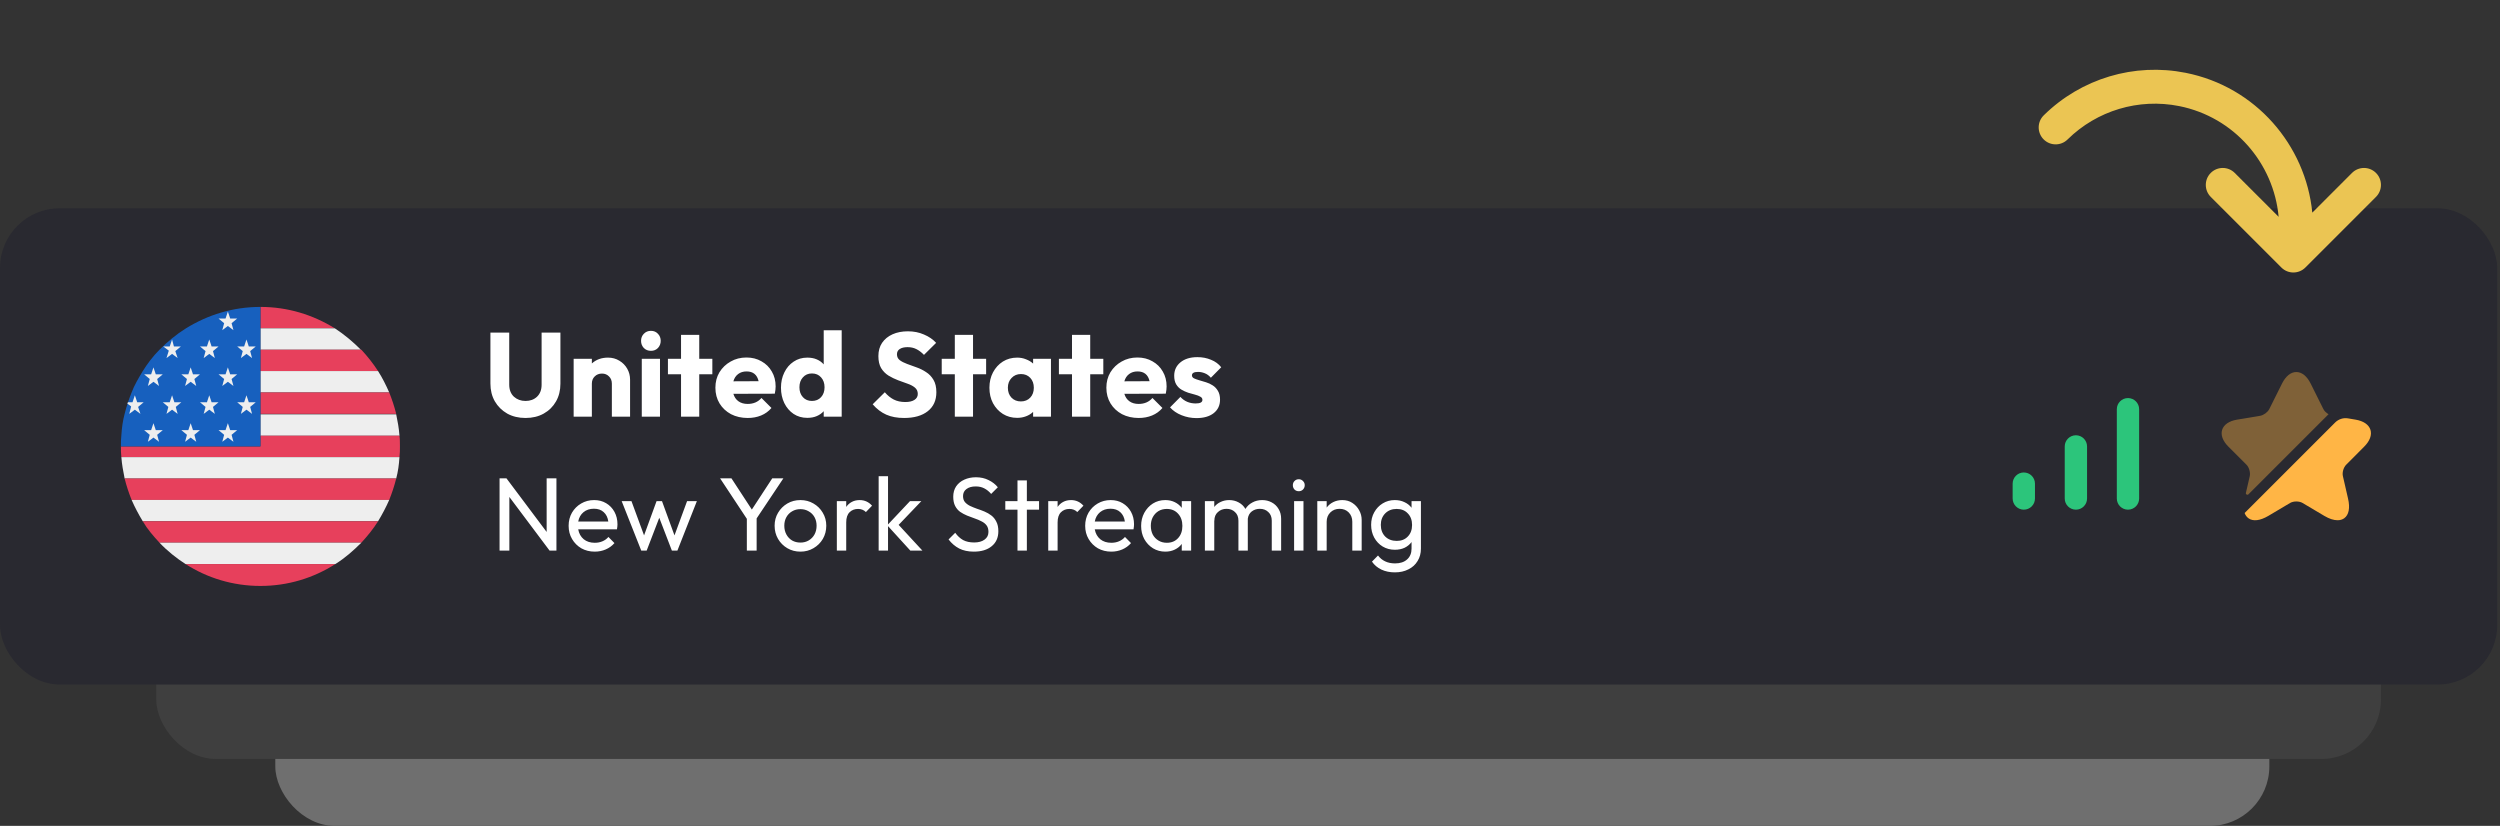 <svg width="336" height="111" viewBox="0 0 336 111" fill="none" xmlns="http://www.w3.org/2000/svg">
<rect x="0" y="0" width="336" height="111" fill="#333333" stroke="none"/>
<rect x="37" y="57" width="268" height="54" rx="8" fill="#6F6F6F"/>
<rect x="21" y="42" width="299" height="60" rx="8" fill="#3F3F3F"/>
<rect y="28" width="335.627" height="64" rx="8" fill="#292930"/>
<path d="M45 44.125C42.062 42.312 38.688 41.25 35 41.25V44.125H45Z" fill="#E7405C"/>
<path d="M35 47H48.5C47.438 45.938 46.25 44.938 45 44.125H35V47Z" fill="#EEEEEE"/>
<path d="M35 49.875H50.812C50.125 48.812 49.375 47.875 48.562 47H35V49.875Z" fill="#E7405C"/>
<path d="M35 52.75H52.312C51.875 51.75 51.375 50.75 50.812 49.875H35V52.75Z" fill="#EEEEEE"/>
<path d="M35 55.625H53.25C53 54.625 52.688 53.688 52.312 52.75H35V55.625Z" fill="#E7405C"/>
<path d="M35 58.562H53.688C53.625 57.562 53.438 56.625 53.25 55.688H35V58.562" fill="#EEEEEE"/>
<path d="M53.688 58.562H35V60H16.25C16.25 60.5 16.25 60.938 16.312 61.438H53.688C53.75 60.938 53.75 60.5 53.75 60C53.75 59.5 53.75 59 53.688 58.562" fill="#E7405C"/>
<path d="M16.75 64.312H53.25C53.5 63.375 53.625 62.438 53.688 61.438H16.312C16.375 62.375 16.562 63.375 16.75 64.312Z" fill="#EEEEEE"/>
<path d="M17.688 67.188H52.312C52.688 66.25 53 65.312 53.25 64.312H16.75C17 65.312 17.312 66.25 17.688 67.188Z" fill="#E7405C"/>
<path d="M19.188 70.062H50.812C51.375 69.125 51.875 68.188 52.312 67.188H17.688C18.125 68.188 18.625 69.125 19.188 70.062" fill="#EEEEEE"/>
<path d="M21.438 72.938H48.562C49.375 72.062 50.188 71.062 50.812 70.062H19.188C19.812 71.125 20.625 72.062 21.438 72.938Z" fill="#E7405C"/>
<path d="M24.938 75.812H45.062C46.375 75 47.5 74 48.562 72.938H21.438C22.5 74.062 23.688 75 24.938 75.812Z" fill="#EEEEEE"/>
<path d="M35 78.75C38.688 78.75 42.125 77.688 45.062 75.812H24.938C27.875 77.688 31.312 78.75 35 78.75Z" fill="#E7405C"/>
<path d="M25 44.125C23.688 44.938 22.5 45.938 21.438 47C20.562 47.875 19.812 48.875 19.188 49.875C18.625 50.812 18.062 51.75 17.688 52.75C17.312 53.688 17 54.625 16.75 55.625C16.5 56.562 16.375 57.5 16.312 58.5C16.25 59 16.25 59.5 16.25 60H35V41.25C31.312 41.25 27.938 42.312 25 44.125Z" fill="#1760BE"/>
<path d="M30.625 41.875L30.938 42.812H31.875L31.125 43.438L31.375 44.375L30.625 43.812L29.875 44.375L30.125 43.438L29.375 42.812H30.312L30.625 41.875Z" fill="#EEEEEE"/>
<path d="M33.125 45.625L33.438 46.562H34.375L33.625 47.188L33.875 48.125L33.125 47.562L32.375 48.125L32.625 47.188L31.875 46.562H32.812L33.125 45.625Z" fill="#EEEEEE"/>
<path d="M28.125 45.625L28.438 46.562H29.375L28.625 47.188L28.875 48.125L28.125 47.562L27.375 48.125L27.625 47.188L26.875 46.562H27.812L28.125 45.625Z" fill="#EEEEEE"/>
<path d="M30.625 49.375L30.938 50.312H31.875L31.125 50.938L31.375 51.875L30.625 51.312L29.875 51.875L30.125 50.938L29.375 50.312H30.312L30.625 49.375Z" fill="#EEEEEE"/>
<path d="M25.625 49.375L25.938 50.312H26.875L26.125 50.938L26.375 51.875L25.625 51.312L24.875 51.875L25.125 50.938L24.375 50.312H25.312L25.625 49.375Z" fill="#EEEEEE"/>
<path d="M20.625 49.375L20.938 50.312H21.875L21.125 50.938L21.375 51.875L20.625 51.312L19.875 51.875L20.125 50.938L19.375 50.312H20.312L20.625 49.375Z" fill="#EEEEEE"/>
<path d="M33.125 53.125L33.438 54.062H34.375L33.625 54.688L33.875 55.625L33.125 55.062L32.375 55.625L32.625 54.688L31.875 54.062H32.812L33.125 53.125Z" fill="#EEEEEE"/>
<path d="M28.125 53.125L28.438 54.062H29.375L28.625 54.688L28.875 55.625L28.125 55.062L27.375 55.625L27.625 54.688L26.875 54.062H27.812L28.125 53.125Z" fill="#EEEEEE"/>
<path d="M23.125 53.125L23.438 54.062H24.375L23.625 54.688L23.875 55.625L23.125 55.062L22.375 55.625L22.625 54.688L21.875 54.062H22.812L23.125 53.125Z" fill="#EEEEEE"/>
<path d="M30.625 56.875L30.938 57.812H31.875L31.125 58.438L31.375 59.375L30.625 58.812L29.875 59.375L30.125 58.438L29.375 57.812H30.312L30.625 56.875Z" fill="#EEEEEE"/>
<path d="M25.625 56.875L25.938 57.812H26.875L26.125 58.438L26.375 59.375L25.625 58.812L24.875 59.375L25.125 58.438L24.375 57.812H25.312L25.625 56.875Z" fill="#EEEEEE"/>
<path d="M20.625 56.875L20.938 57.812H21.875L21.125 58.438L21.375 59.375L20.625 58.812L19.875 59.375L20.125 58.438L19.375 57.812H20.312L20.625 56.875Z" fill="#EEEEEE"/>
<path d="M22.375 48.125L23.125 47.562L23.875 48.125L23.562 47.188L24.312 46.562H23.375L23.125 45.625L22.812 46.562H21.938L22.688 47.125L22.375 48.125" fill="#EEEEEE"/>
<path d="M17.375 55.625L18.125 55.062L18.875 55.625L18.562 54.688L19.312 54.062H18.438L18.125 53.125L17.812 54.062H17.188C17.188 54.125 17.125 54.188 17.125 54.25L17.625 54.625L17.375 55.625" fill="#EEEEEE"/>
<path d="M70.632 56.176C69.704 56.176 68.883 55.979 68.168 55.584C67.464 55.179 66.909 54.629 66.504 53.936C66.109 53.243 65.912 52.448 65.912 51.552V44.704H68.44V51.696C68.44 52.379 68.648 52.917 69.064 53.312C69.491 53.696 70.013 53.888 70.632 53.888C71.261 53.888 71.779 53.696 72.184 53.312C72.589 52.917 72.792 52.384 72.792 51.712V44.704H75.32V51.568C75.32 52.464 75.123 53.259 74.728 53.952C74.333 54.645 73.784 55.189 73.08 55.584C72.376 55.979 71.56 56.176 70.632 56.176ZM77.098 56V48.224H79.546V48.848C80.122 48.325 80.848 48.064 81.722 48.064C82.288 48.064 82.794 48.203 83.242 48.48C83.69 48.747 84.042 49.104 84.298 49.552C84.554 50 84.682 50.491 84.682 51.024V56H82.234V51.568C82.234 51.163 82.106 50.837 81.85 50.592C81.605 50.336 81.29 50.208 80.906 50.208C80.512 50.208 80.186 50.336 79.93 50.592C79.674 50.837 79.546 51.163 79.546 51.568V56H77.098ZM87.487 47.152C87.103 47.152 86.783 47.024 86.527 46.768C86.281 46.501 86.159 46.181 86.159 45.808C86.159 45.435 86.281 45.12 86.527 44.864C86.783 44.597 87.103 44.464 87.487 44.464C87.871 44.464 88.185 44.597 88.431 44.864C88.676 45.12 88.799 45.435 88.799 45.808C88.799 46.181 88.676 46.501 88.431 46.768C88.185 47.024 87.871 47.152 87.487 47.152ZM86.255 56V48.224H88.703V56H86.255ZM91.531 56V50.304H89.77V48.224H91.531V45.008H93.978V48.224H95.739V50.304H93.978V56H91.531ZM100.501 56.176C99.658 56.176 98.906 56.005 98.245 55.664C97.594 55.312 97.082 54.832 96.709 54.224C96.335 53.605 96.149 52.901 96.149 52.112C96.149 51.333 96.33 50.64 96.693 50.032C97.066 49.424 97.567 48.944 98.197 48.592C98.826 48.229 99.535 48.048 100.325 48.048C101.082 48.048 101.754 48.219 102.341 48.56C102.938 48.891 103.402 49.349 103.733 49.936C104.074 50.512 104.245 51.179 104.245 51.936C104.245 52.224 104.208 52.549 104.133 52.912L98.565 52.928C98.693 53.365 98.922 53.701 99.253 53.936C99.584 54.171 99.994 54.288 100.485 54.288C101.264 54.288 101.882 54.021 102.341 53.488L103.685 54.832C103.301 55.28 102.837 55.616 102.293 55.84C101.749 56.064 101.152 56.176 100.501 56.176ZM100.341 49.92C99.893 49.92 99.514 50.037 99.205 50.272C98.895 50.507 98.682 50.832 98.565 51.248L101.957 51.232C101.754 50.357 101.216 49.92 100.341 49.92ZM108.499 56.16C107.805 56.16 107.192 55.984 106.659 55.632C106.125 55.269 105.709 54.784 105.411 54.176C105.112 53.557 104.963 52.869 104.963 52.112C104.963 51.355 105.112 50.672 105.411 50.064C105.709 49.445 106.125 48.96 106.659 48.608C107.192 48.245 107.805 48.064 108.499 48.064C108.989 48.064 109.416 48.144 109.779 48.304C110.152 48.464 110.461 48.688 110.707 48.976V44.384H113.123V56H110.707V55.264C110.461 55.541 110.152 55.76 109.779 55.92C109.416 56.08 108.989 56.16 108.499 56.16ZM109.123 53.888C109.635 53.888 110.045 53.717 110.355 53.376C110.664 53.035 110.819 52.592 110.819 52.048C110.819 51.504 110.664 51.061 110.355 50.72C110.045 50.368 109.635 50.192 109.123 50.192C108.621 50.192 108.216 50.368 107.907 50.72C107.597 51.061 107.443 51.504 107.443 52.048C107.443 52.592 107.597 53.035 107.907 53.376C108.216 53.717 108.621 53.888 109.123 53.888ZM121.511 56.176C120.583 56.176 119.783 56.027 119.111 55.728C118.439 55.429 117.831 54.965 117.287 54.336L118.919 52.72C119.282 53.147 119.682 53.472 120.119 53.696C120.557 53.92 121.074 54.032 121.671 54.032C122.205 54.032 122.615 53.936 122.903 53.744C123.202 53.552 123.351 53.285 123.351 52.944C123.351 52.592 123.223 52.309 122.967 52.096C122.711 51.883 122.381 51.707 121.975 51.568C121.581 51.419 121.154 51.264 120.695 51.104C120.247 50.933 119.821 50.725 119.415 50.48C119.01 50.224 118.679 49.888 118.423 49.472C118.178 49.056 118.055 48.517 118.055 47.856C118.055 47.163 118.221 46.571 118.551 46.08C118.893 45.579 119.362 45.195 119.959 44.928C120.557 44.661 121.245 44.528 122.023 44.528C122.813 44.528 123.533 44.672 124.183 44.96C124.845 45.237 125.389 45.611 125.815 46.08L124.183 47.696C123.842 47.344 123.495 47.083 123.143 46.912C122.802 46.741 122.413 46.656 121.975 46.656C121.527 46.656 121.175 46.741 120.919 46.912C120.674 47.072 120.551 47.307 120.551 47.616C120.551 47.947 120.674 48.208 120.919 48.4C121.175 48.592 121.506 48.763 121.911 48.912C122.317 49.051 122.743 49.205 123.191 49.376C123.65 49.536 124.077 49.749 124.471 50.016C124.877 50.272 125.207 50.619 125.463 51.056C125.719 51.483 125.847 52.037 125.847 52.72C125.847 53.808 125.463 54.656 124.695 55.264C123.927 55.872 122.866 56.176 121.511 56.176ZM128.327 56V50.304H126.567V48.224H128.327V45.008H130.775V48.224H132.535V50.304H130.775V56H128.327ZM136.706 56.16C135.991 56.16 135.351 55.984 134.786 55.632C134.231 55.28 133.788 54.8 133.458 54.192C133.138 53.584 132.978 52.891 132.978 52.112C132.978 51.344 133.138 50.656 133.458 50.048C133.788 49.429 134.231 48.944 134.786 48.592C135.351 48.24 135.991 48.064 136.706 48.064C137.132 48.064 137.527 48.139 137.89 48.288C138.263 48.427 138.583 48.619 138.85 48.864V48.224H141.25V56H138.85V55.36C138.583 55.616 138.263 55.813 137.89 55.952C137.527 56.091 137.132 56.16 136.706 56.16ZM137.202 53.952C137.724 53.952 138.146 53.781 138.466 53.44C138.786 53.099 138.946 52.656 138.946 52.112C138.946 51.568 138.786 51.125 138.466 50.784C138.146 50.443 137.73 50.272 137.218 50.272C136.706 50.272 136.284 50.448 135.954 50.8C135.623 51.141 135.458 51.579 135.458 52.112C135.458 52.656 135.618 53.099 135.938 53.44C136.268 53.781 136.69 53.952 137.202 53.952ZM144.077 56V50.304H142.317V48.224H144.077V45.008H146.525V48.224H148.285V50.304H146.525V56H144.077ZM153.048 56.176C152.205 56.176 151.453 56.005 150.792 55.664C150.141 55.312 149.629 54.832 149.256 54.224C148.882 53.605 148.696 52.901 148.696 52.112C148.696 51.333 148.877 50.64 149.24 50.032C149.613 49.424 150.114 48.944 150.744 48.592C151.373 48.229 152.082 48.048 152.872 48.048C153.629 48.048 154.301 48.219 154.888 48.56C155.485 48.891 155.949 49.349 156.28 49.936C156.621 50.512 156.792 51.179 156.792 51.936C156.792 52.224 156.754 52.549 156.68 52.912L151.112 52.928C151.24 53.365 151.469 53.701 151.8 53.936C152.13 54.171 152.541 54.288 153.032 54.288C153.81 54.288 154.429 54.021 154.888 53.488L156.232 54.832C155.848 55.28 155.384 55.616 154.84 55.84C154.296 56.064 153.698 56.176 153.048 56.176ZM152.888 49.92C152.44 49.92 152.061 50.037 151.752 50.272C151.442 50.507 151.229 50.832 151.112 51.248L154.504 51.232C154.301 50.357 153.762 49.92 152.888 49.92ZM160.805 56.192C160.112 56.192 159.445 56.064 158.805 55.808C158.165 55.552 157.648 55.2 157.253 54.752L158.645 53.344C159.179 53.931 159.867 54.224 160.709 54.224C161.307 54.224 161.605 54.064 161.605 53.744C161.605 53.552 161.509 53.408 161.317 53.312C161.136 53.205 160.901 53.115 160.613 53.04C160.325 52.965 160.021 52.88 159.701 52.784C159.381 52.677 159.077 52.539 158.789 52.368C158.501 52.197 158.267 51.963 158.085 51.664C157.904 51.365 157.813 50.976 157.813 50.496C157.813 49.76 158.091 49.163 158.645 48.704C159.211 48.235 159.973 48 160.933 48C161.595 48 162.203 48.117 162.757 48.352C163.323 48.576 163.781 48.912 164.133 49.36L162.741 50.768C162.496 50.48 162.219 50.277 161.909 50.16C161.611 50.043 161.317 49.984 161.029 49.984C160.475 49.984 160.197 50.139 160.197 50.448C160.197 50.619 160.288 50.752 160.469 50.848C160.651 50.933 160.885 51.019 161.173 51.104C161.461 51.179 161.765 51.269 162.085 51.376C162.405 51.472 162.704 51.611 162.981 51.792C163.269 51.973 163.504 52.219 163.685 52.528C163.877 52.837 163.973 53.232 163.973 53.712C163.973 54.48 163.685 55.088 163.109 55.536C162.544 55.973 161.776 56.192 160.805 56.192Z" fill="white"/>
<path d="M67.141 74V64.284H68.065L73.469 71.494V64.284H74.785V74H73.861L68.457 66.79V74H67.141ZM79.937 74.14C79.265 74.14 78.663 73.991 78.131 73.692C77.608 73.384 77.193 72.969 76.885 72.446C76.577 71.923 76.423 71.331 76.423 70.668C76.423 70.015 76.572 69.427 76.871 68.904C77.179 68.381 77.589 67.971 78.103 67.672C78.625 67.364 79.209 67.21 79.853 67.21C80.459 67.21 80.996 67.35 81.463 67.63C81.939 67.91 82.312 68.297 82.583 68.792C82.853 69.287 82.989 69.847 82.989 70.472C82.989 70.649 82.965 70.873 82.919 71.144H77.711C77.813 71.704 78.061 72.147 78.453 72.474C78.845 72.791 79.339 72.95 79.937 72.95C80.31 72.95 80.651 72.885 80.959 72.754C81.276 72.623 81.547 72.427 81.771 72.166L82.583 72.992C82.256 73.365 81.864 73.65 81.407 73.846C80.949 74.042 80.459 74.14 79.937 74.14ZM79.825 68.372C79.265 68.372 78.798 68.526 78.425 68.834C78.051 69.142 77.813 69.562 77.711 70.094H81.757C81.682 69.553 81.477 69.133 81.141 68.834C80.814 68.526 80.375 68.372 79.825 68.372ZM86.184 74L83.552 67.35H84.868L86.562 71.956L88.243 67.35H88.971L90.65 71.956L92.344 67.35H93.66L91.043 74H90.3L88.606 69.59L86.912 74H86.184ZM100.376 74V69.73L96.778 64.284H98.304L101.048 68.484L103.792 64.284H105.29L101.692 69.674V74H100.376ZM107.58 74.14C106.927 74.14 106.339 73.986 105.816 73.678C105.294 73.37 104.878 72.955 104.57 72.432C104.262 71.9 104.108 71.307 104.108 70.654C104.108 70.01 104.262 69.431 104.57 68.918C104.878 68.395 105.294 67.98 105.816 67.672C106.339 67.364 106.927 67.21 107.58 67.21C108.224 67.21 108.808 67.364 109.33 67.672C109.853 67.971 110.268 68.381 110.576 68.904C110.894 69.427 111.052 70.01 111.052 70.654C111.052 71.307 110.898 71.9 110.59 72.432C110.282 72.955 109.862 73.37 109.33 73.678C108.808 73.986 108.224 74.14 107.58 74.14ZM107.58 72.922C108 72.922 108.374 72.824 108.7 72.628C109.027 72.432 109.284 72.166 109.47 71.83C109.657 71.485 109.75 71.093 109.75 70.654C109.75 70.225 109.657 69.842 109.47 69.506C109.284 69.17 109.022 68.909 108.686 68.722C108.36 68.526 107.991 68.428 107.58 68.428C107.16 68.428 106.787 68.526 106.46 68.722C106.134 68.909 105.877 69.17 105.69 69.506C105.504 69.842 105.41 70.225 105.41 70.654C105.41 71.093 105.504 71.485 105.69 71.83C105.877 72.175 106.134 72.446 106.46 72.642C106.787 72.829 107.16 72.922 107.58 72.922ZM112.472 74V67.35H113.732V68.134C113.928 67.845 114.175 67.621 114.474 67.462C114.782 67.294 115.137 67.21 115.538 67.21C116.201 67.21 116.756 67.462 117.204 67.966L116.378 68.82C116.098 68.54 115.748 68.4 115.328 68.4C114.861 68.4 114.479 68.549 114.18 68.848C113.881 69.147 113.732 69.599 113.732 70.206V74H112.472ZM118.091 74V64.004H119.351V70.486L122.305 67.35H123.831L120.779 70.542L123.971 74H122.347L119.351 70.71V74H118.091ZM130.888 74.14C130.123 74.14 129.465 74 128.914 73.72C128.373 73.44 127.897 73.034 127.486 72.502L128.382 71.606C128.69 72.035 129.045 72.362 129.446 72.586C129.848 72.801 130.342 72.908 130.93 72.908C131.509 72.908 131.971 72.782 132.316 72.53C132.671 72.278 132.848 71.933 132.848 71.494C132.848 71.13 132.764 70.836 132.596 70.612C132.428 70.388 132.2 70.206 131.91 70.066C131.63 69.917 131.322 69.786 130.986 69.674C130.65 69.553 130.314 69.427 129.978 69.296C129.642 69.156 129.33 68.988 129.04 68.792C128.76 68.587 128.536 68.321 128.368 67.994C128.2 67.667 128.116 67.257 128.116 66.762C128.116 66.221 128.247 65.754 128.508 65.362C128.779 64.97 129.143 64.671 129.6 64.466C130.067 64.251 130.59 64.144 131.168 64.144C131.803 64.144 132.368 64.27 132.862 64.522C133.366 64.765 133.782 65.087 134.108 65.488L133.212 66.384C132.923 66.048 132.61 65.796 132.274 65.628C131.948 65.46 131.57 65.376 131.14 65.376C130.618 65.376 130.202 65.493 129.894 65.726C129.586 65.95 129.432 66.267 129.432 66.678C129.432 67.005 129.516 67.271 129.684 67.476C129.862 67.681 130.09 67.854 130.37 67.994C130.65 68.125 130.958 68.251 131.294 68.372C131.64 68.484 131.98 68.61 132.316 68.75C132.652 68.89 132.96 69.067 133.24 69.282C133.52 69.497 133.744 69.777 133.912 70.122C134.09 70.458 134.178 70.883 134.178 71.396C134.178 72.255 133.88 72.927 133.282 73.412C132.694 73.897 131.896 74.14 130.888 74.14ZM136.75 74V68.498H135.112V67.35H136.75V64.564H138.01V67.35H139.648V68.498H138.01V74H136.75ZM140.882 74V67.35H142.142V68.134C142.338 67.845 142.585 67.621 142.884 67.462C143.192 67.294 143.547 67.21 143.948 67.21C144.611 67.21 145.166 67.462 145.614 67.966L144.788 68.82C144.508 68.54 144.158 68.4 143.738 68.4C143.271 68.4 142.889 68.549 142.59 68.848C142.291 69.147 142.142 69.599 142.142 70.206V74H140.882ZM149.362 74.14C148.69 74.14 148.088 73.991 147.556 73.692C147.034 73.384 146.618 72.969 146.31 72.446C146.002 71.923 145.848 71.331 145.848 70.668C145.848 70.015 145.998 69.427 146.296 68.904C146.604 68.381 147.015 67.971 147.528 67.672C148.051 67.364 148.634 67.21 149.278 67.21C149.885 67.21 150.422 67.35 150.888 67.63C151.364 67.91 151.738 68.297 152.008 68.792C152.279 69.287 152.414 69.847 152.414 70.472C152.414 70.649 152.391 70.873 152.344 71.144H147.136C147.239 71.704 147.486 72.147 147.878 72.474C148.27 72.791 148.765 72.95 149.362 72.95C149.736 72.95 150.076 72.885 150.384 72.754C150.702 72.623 150.972 72.427 151.196 72.166L152.008 72.992C151.682 73.365 151.29 73.65 150.832 73.846C150.375 74.042 149.885 74.14 149.362 74.14ZM149.25 68.372C148.69 68.372 148.224 68.526 147.85 68.834C147.477 69.142 147.239 69.562 147.136 70.094H151.182C151.108 69.553 150.902 69.133 150.566 68.834C150.24 68.526 149.801 68.372 149.25 68.372ZM156.616 74.14C156.01 74.14 155.459 73.991 154.964 73.692C154.47 73.384 154.078 72.969 153.788 72.446C153.508 71.923 153.368 71.335 153.368 70.682C153.368 70.038 153.508 69.455 153.788 68.932C154.078 68.4 154.465 67.98 154.95 67.672C155.445 67.364 156 67.21 156.616 67.21C157.083 67.21 157.508 67.303 157.89 67.49C158.273 67.677 158.586 67.933 158.828 68.26V67.35H160.088V74H158.828V73.104C158.595 73.421 158.287 73.673 157.904 73.86C157.522 74.047 157.092 74.14 156.616 74.14ZM156.826 72.95C157.452 72.95 157.956 72.74 158.338 72.32C158.721 71.9 158.912 71.354 158.912 70.682C158.912 70.001 158.716 69.45 158.324 69.03C157.942 68.61 157.438 68.4 156.812 68.4C156.392 68.4 156.019 68.498 155.692 68.694C155.375 68.89 155.123 69.161 154.936 69.506C154.759 69.842 154.67 70.229 154.67 70.668C154.67 71.116 154.759 71.513 154.936 71.858C155.123 72.194 155.38 72.46 155.706 72.656C156.033 72.852 156.406 72.95 156.826 72.95ZM161.937 74V67.35H163.197V68.134C163.421 67.845 163.705 67.621 164.051 67.462C164.405 67.294 164.788 67.21 165.199 67.21C165.675 67.21 166.104 67.317 166.487 67.532C166.869 67.737 167.168 68.027 167.383 68.4C167.616 68.027 167.929 67.737 168.321 67.532C168.713 67.317 169.151 67.21 169.637 67.21C170.103 67.21 170.528 67.313 170.911 67.518C171.303 67.723 171.611 68.017 171.835 68.4C172.068 68.773 172.185 69.217 172.185 69.73V74H170.925V69.982C170.925 69.487 170.771 69.1 170.463 68.82C170.164 68.531 169.786 68.386 169.329 68.386C168.909 68.386 168.545 68.503 168.237 68.736C167.938 68.969 167.761 69.296 167.705 69.716V74H166.445V69.982C166.445 69.487 166.291 69.1 165.983 68.82C165.684 68.531 165.306 68.386 164.849 68.386C164.391 68.386 164.004 68.531 163.687 68.82C163.369 69.1 163.211 69.483 163.211 69.968H163.197V74H161.937ZM174.557 66.02C174.324 66.02 174.133 65.945 173.983 65.796C173.834 65.637 173.759 65.441 173.759 65.208C173.759 64.984 173.834 64.797 173.983 64.648C174.133 64.489 174.324 64.41 174.557 64.41C174.781 64.41 174.968 64.489 175.117 64.648C175.276 64.797 175.355 64.984 175.355 65.208C175.355 65.441 175.276 65.637 175.117 65.796C174.968 65.945 174.781 66.02 174.557 66.02ZM173.927 74V67.35H175.187V74H173.927ZM177.044 74V67.35H178.304V68.218C178.538 67.901 178.836 67.653 179.2 67.476C179.564 67.299 179.966 67.21 180.404 67.21C180.918 67.21 181.366 67.336 181.748 67.588C182.14 67.84 182.448 68.171 182.672 68.582C182.896 68.983 183.008 69.413 183.008 69.87V74H181.748V70.122C181.748 69.618 181.59 69.203 181.272 68.876C180.955 68.549 180.544 68.386 180.04 68.386C179.536 68.386 179.121 68.549 178.794 68.876C178.468 69.203 178.304 69.618 178.304 70.122V74H177.044ZM187.472 73.888C186.865 73.888 186.319 73.743 185.834 73.454C185.358 73.165 184.98 72.768 184.7 72.264C184.42 71.751 184.28 71.177 184.28 70.542C184.28 69.907 184.42 69.343 184.7 68.848C184.98 68.344 185.358 67.947 185.834 67.658C186.319 67.359 186.861 67.21 187.458 67.21C187.943 67.21 188.377 67.303 188.76 67.49C189.152 67.667 189.469 67.919 189.712 68.246V67.35H190.972V73.734C190.972 74.369 190.823 74.924 190.524 75.4C190.235 75.885 189.824 76.259 189.292 76.52C188.769 76.791 188.163 76.926 187.472 76.926C186.791 76.926 186.184 76.8 185.652 76.548C185.129 76.296 184.709 75.941 184.392 75.484L185.204 74.658C185.465 75.003 185.783 75.265 186.156 75.442C186.539 75.629 186.987 75.722 187.5 75.722C188.181 75.722 188.718 75.545 189.11 75.19C189.511 74.835 189.712 74.35 189.712 73.734V72.852C189.469 73.179 189.157 73.435 188.774 73.622C188.391 73.799 187.957 73.888 187.472 73.888ZM187.724 72.698C188.34 72.698 188.835 72.502 189.208 72.11C189.591 71.718 189.782 71.2 189.782 70.556C189.782 69.912 189.591 69.394 189.208 69.002C188.835 68.601 188.335 68.4 187.71 68.4C187.085 68.4 186.571 68.601 186.17 69.002C185.778 69.403 185.582 69.917 185.582 70.542C185.582 71.186 185.778 71.709 186.17 72.11C186.571 72.502 187.089 72.698 187.724 72.698Z" fill="white"/>
<path d="M273.5 67C273.5 67.828 272.828 68.5 272 68.5C271.172 68.5 270.5 67.828 270.5 67L273.5 67ZM270.5 65C270.5 64.172 271.172 63.5 272 63.5C272.828 63.5 273.5 64.172 273.5 65L270.5 65ZM270.5 67L270.5 65L273.5 65L273.5 67L270.5 67Z" fill="#2CC57B"/>
<path d="M280.5 67C280.5 67.828 279.828 68.5 279 68.5C278.172 68.5 277.5 67.828 277.5 67L280.5 67ZM277.5 60C277.5 59.172 278.172 58.5 279 58.5C279.828 58.5 280.5 59.172 280.5 60L277.5 60ZM277.5 67L277.5 60L280.5 60L280.5 67L277.5 67Z" fill="#2CC57B"/>
<path d="M287.5 67C287.5 67.828 286.828 68.5 286 68.5C285.172 68.5 284.5 67.828 284.5 67L287.5 67ZM284.5 55C284.5 54.172 285.172 53.5 286 53.5C286.828 53.5 287.5 54.172 287.5 55L284.5 55ZM284.5 67L284.5 55L287.5 55L287.5 67L284.5 67Z" fill="#2CC57B"/>
<path opacity="0.4" d="M302.367 64C302.477 63.51 302.277 62.81 301.927 62.46L299.497 60.03C298.737 59.27 298.437 58.46 298.657 57.76C298.887 57.06 299.597 56.58 300.657 56.4L303.777 55.88C304.227 55.8 304.777 55.4 304.987 54.99L306.707 51.54C307.207 50.55 307.887 50 308.627 50C309.367 50 310.047 50.55 310.547 51.54L312.267 54.99C312.397 55.25 312.667 55.5 312.957 55.67L302.187 66.44C302.047 66.58 301.807 66.45 301.847 66.25L302.367 64Z" fill="#FFB545"/>
<path d="M315.327 62.46C314.967 62.82 314.767 63.51 314.887 64L315.577 67.01C315.867 68.26 315.687 69.2 315.067 69.65C314.817 69.83 314.517 69.92 314.167 69.92C313.657 69.92 313.057 69.73 312.397 69.34L309.467 67.6C309.007 67.33 308.247 67.33 307.787 67.6L304.857 69.34C303.747 69.99 302.797 70.1 302.187 69.65C301.957 69.48 301.787 69.25 301.677 68.95L313.837 56.79C314.297 56.33 314.947 56.12 315.577 56.23L316.587 56.4C317.647 56.58 318.357 57.06 318.587 57.76C318.807 58.46 318.507 59.27 317.747 60.03L315.327 62.46Z" fill="#FFB545"/>
<g clip-path="url(#clip0_919_10030)">
<path d="M319.333 23.241C318.443 22.351 317 22.351 316.11 23.241L310.773 28.579C309.881 19.497 303.155 11.656 293.759 9.787C286.843 8.411 279.711 10.547 274.68 15.5C273.783 16.383 273.772 17.826 274.655 18.723C275.538 19.619 276.981 19.631 277.877 18.748C281.831 14.854 287.436 13.176 292.87 14.256C300.293 15.733 305.595 21.955 306.248 29.14L300.349 23.241C299.459 22.351 298.016 22.351 297.126 23.241C296.237 24.131 296.237 25.573 297.126 26.463L306.618 35.955C307.063 36.4 307.646 36.623 308.229 36.623C308.812 36.623 309.396 36.4 309.841 35.955L319.332 26.464C320.223 25.574 320.223 24.131 319.333 23.241Z" fill="#EBC553"/>
</g>
<defs>
<clipPath id="clip0_919_10030">
<rect width="46" height="46" fill="white" transform="translate(274)"/>
</clipPath>
</defs>
</svg>
